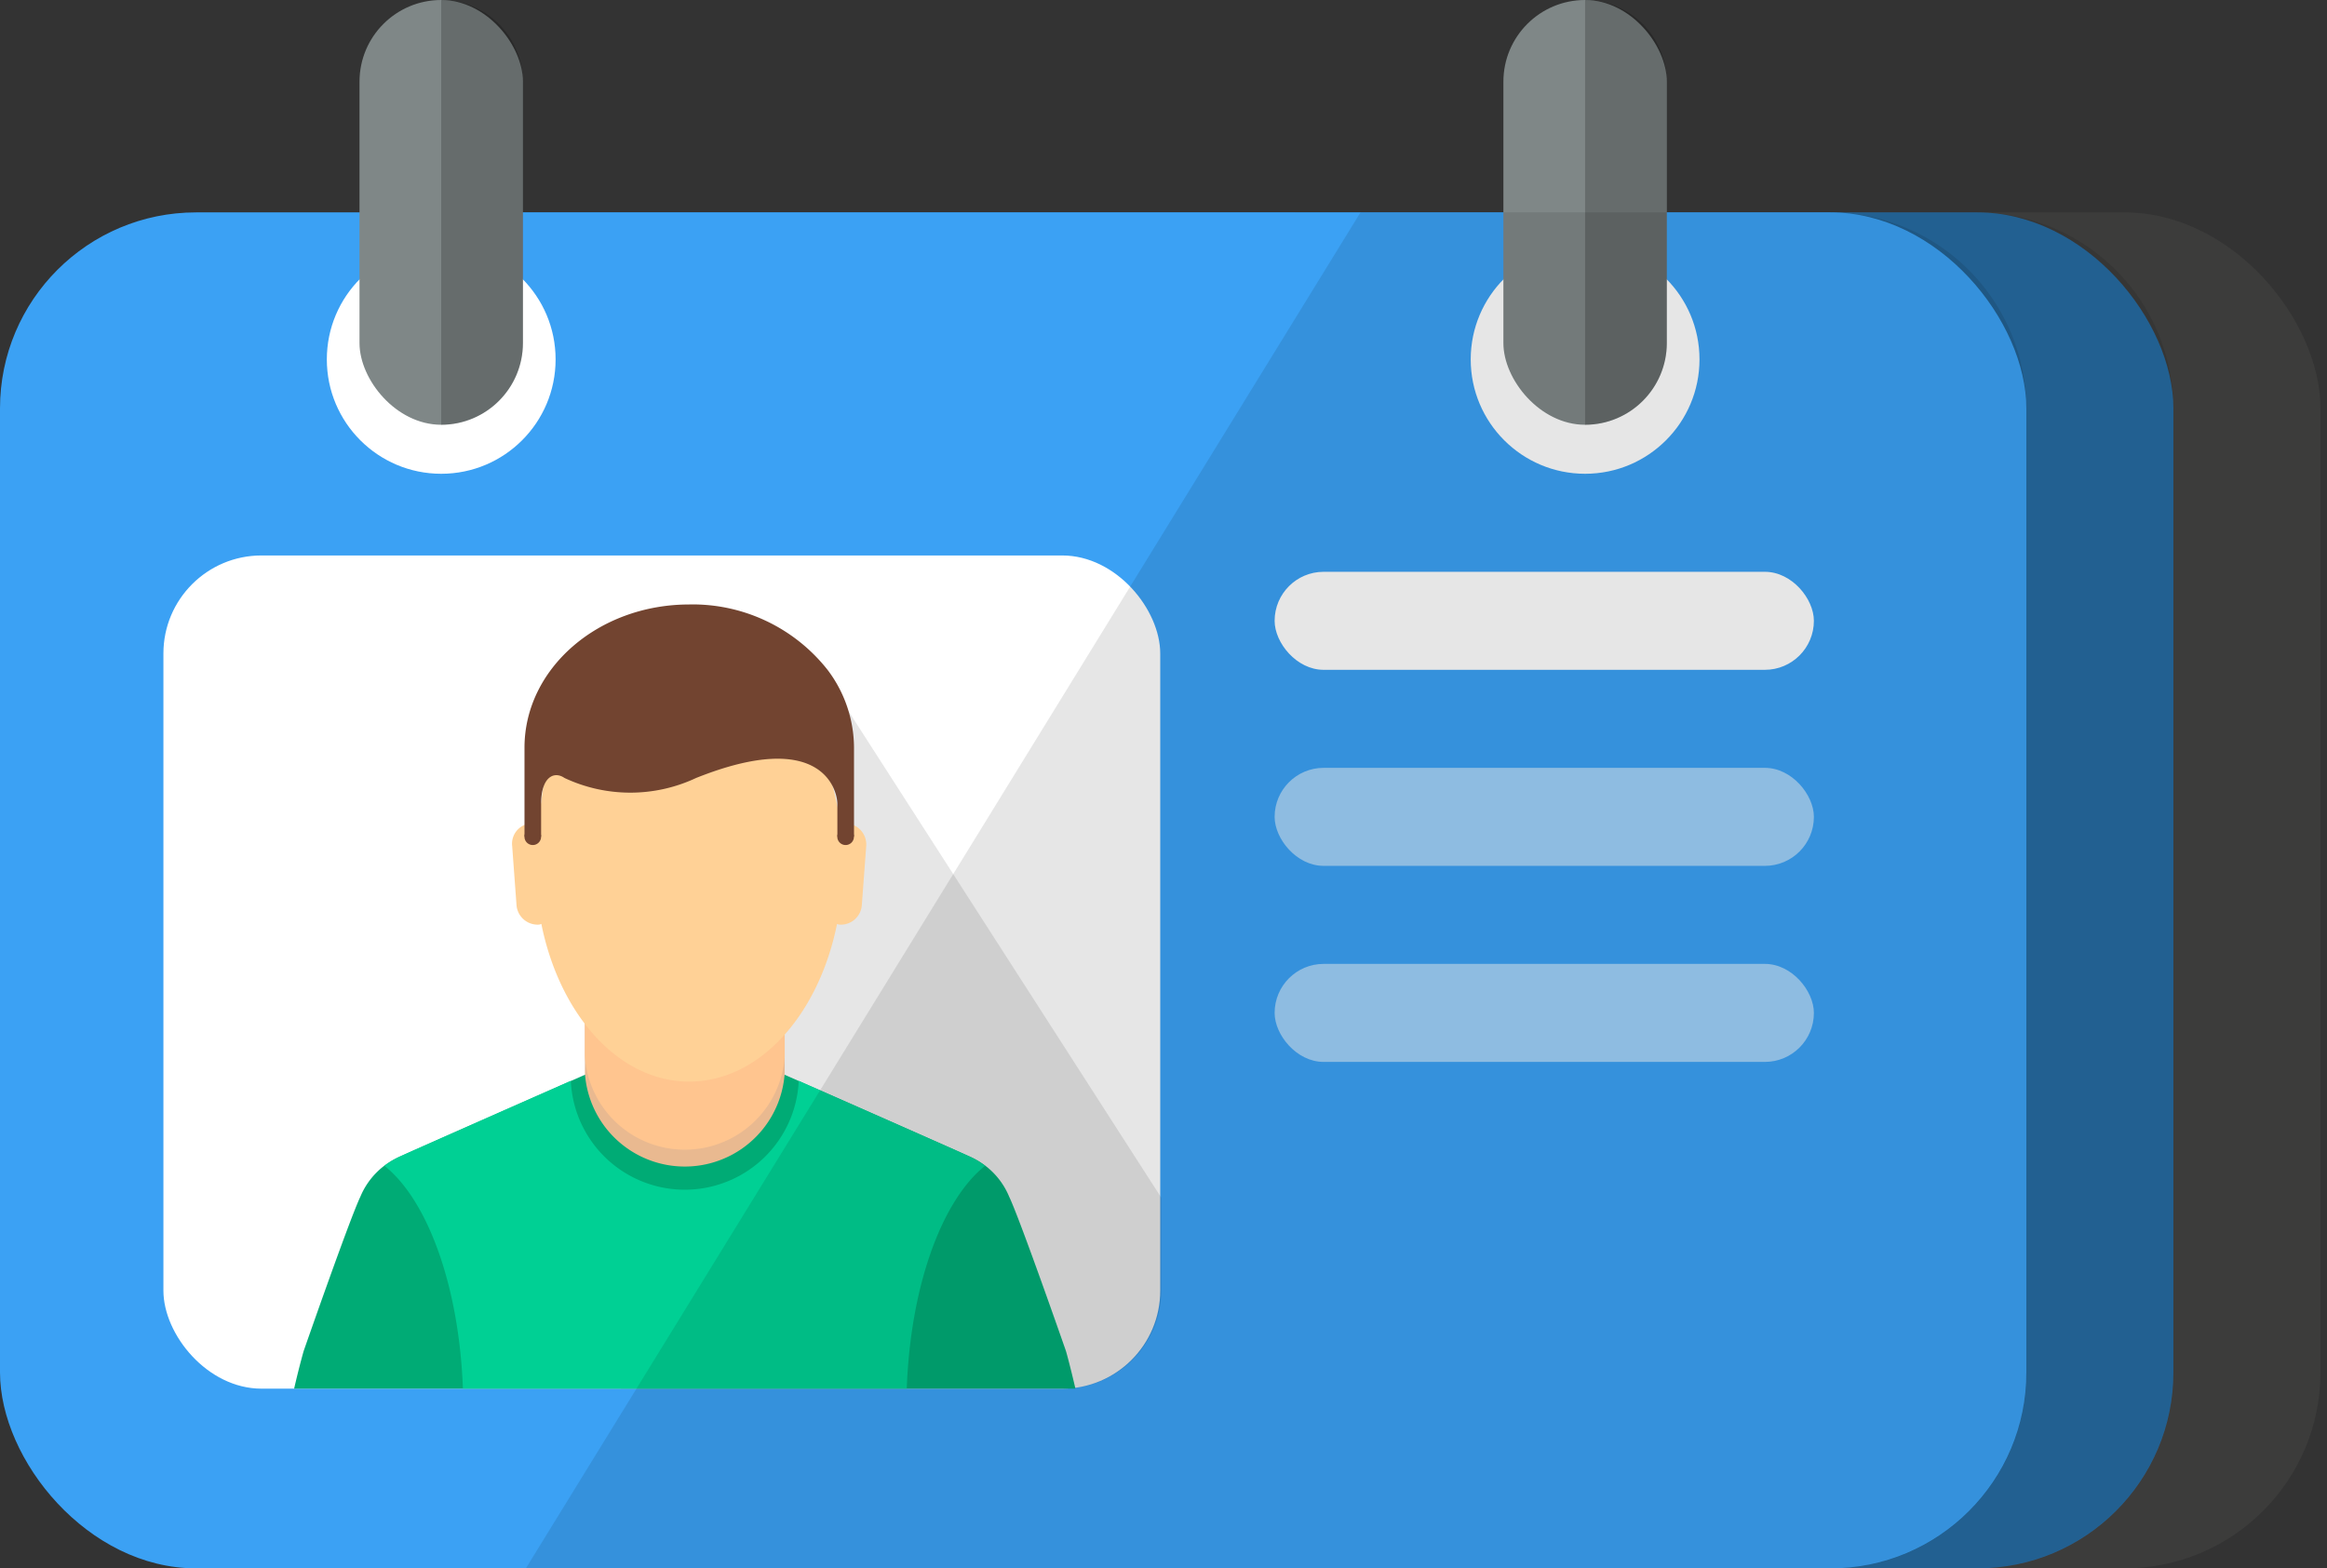 <svg xmlns="http://www.w3.org/2000/svg" width="89" height="60" viewBox="0 0 89 60">
  <rect x="0" y="0" width="89" height="60" fill="#333333" stroke="none"/>
  <g>
    <rect x="16.25" y="8.125" width="72.5" height="51.875" rx="7.5" ry="7.5" fill="#3c3c3b"/>
    <rect x="8.125" y="8.125" width="75" height="51.875" rx="7.5" ry="7.5" fill="#266aa1"/>
    <path d="M75.625,8.125H49.535L17.612,60H75.625a7.522,7.522,0,0,0,7.5-7.5V15.625A7.522,7.522,0,0,0,75.625,8.125Z" opacity="0.1"/>
    <rect y="8.125" width="77.5" height="51.875" rx="7.5" ry="7.5" fill="#3ba1f4"/>
    <rect x="6.25" y="21.25" width="38.125" height="31.875" rx="3.75" ry="3.75" fill="#fff"/>
    <path d="M31.434,25.623,25.357,47.239,23.75,53.125H40.67a3.761,3.761,0,0,0,3.75-3.75V45.827Z" opacity="0.1"/>
    <g>
      <path d="M40.77,51.688s-1.746-5.014-2.172-5.905a2.866,2.866,0,0,0-1.547-1.553c-.63-.289-7.136-3.155-7.136-3.155l-3.723.287-3.726-.287s-6.5,2.866-7.133,3.155a2.884,2.884,0,0,0-1.551,1.553c-.424.892-2.169,5.905-2.169,5.905s-.17.591-.364,1.437H41.132c-.231-.99-.362-1.437-.362-1.437" fill="#00ab75"/>
      <path d="M30.012,41.054a3.829,3.829,0,0,1-7.641,0V36.993a3.829,3.829,0,0,1,7.641,0Z" fill="#e9b990"/>
      <path d="M30.012,40.409a3.829,3.829,0,0,1-7.641,0V36.347a3.829,3.829,0,0,1,7.641,0Z" fill="#ffc58f"/>
      <path d="M37.676,44.6a3.256,3.256,0,0,0-.627-.374c-.508-.234-4.851-2.151-6.5-2.877a4.363,4.363,0,0,1-8.717,0c-1.649.726-5.99,2.643-6.5,2.877a3.272,3.272,0,0,0-.627.374c1.651,1.316,2.853,4.594,3,8.522H34.681c.141-3.927,1.344-7.206,2.995-8.522" fill="#00d094"/>
      <path d="M32.385,31.5a.8.8,0,0,0-.247.032c-.512-3.849-2.9-6.761-5.778-6.761-4.992,0-5.264,2.912-5.778,6.761a.777.777,0,0,0-.993.836l.166,2.258a.81.81,0,0,0,.865.746.4.4,0,0,0,.085-.026c.7,3.48,2.965,6.032,5.655,6.032s4.952-2.551,5.654-6.032a.392.392,0,0,0,.085.026.805.805,0,0,0,.863-.746l.168-2.258a.81.81,0,0,0-.745-.868" fill="#ffd196"/>
      <path d="M20.695,32a.318.318,0,1,1-.318-.308.313.313,0,0,1,.318.308" fill="#724430"/>
      <path d="M32.66,32a.318.318,0,1,1-.318-.308A.312.312,0,0,1,32.66,32" fill="#724430"/>
      <path d="M26.36,23.125c-3.48,0-6.3,2.453-6.3,5.481V32h.636V30.755c0-1.041.5-1.266.892-.994a5.92,5.92,0,0,0,5.039,0c4.787-1.912,5.4.446,5.4.994V32h.636V28.606a4.958,4.958,0,0,0-1.013-2.982,6.572,6.572,0,0,0-5.287-2.5" fill="#724430"/>
    </g>
    <rect x="48.75" y="29.375" width="20.625" height="3.75" rx="1.875" ry="1.875" fill="#fff" opacity="0.5"/>
    <rect x="48.75" y="21.875" width="20.625" height="3.75" rx="1.875" ry="1.875" fill="#fff"/>
    <rect x="48.75" y="36.875" width="20.625" height="3.75" rx="1.875" ry="1.875" fill="#fff" opacity="0.5"/>
    <circle cx="16.875" cy="13.75" r="4.375" fill="#fff"/>
    <rect x="13.75" width="6.25" height="16.25" rx="3.125" ry="3.125" fill="#7f8787"/>
    <path d="M20,13.125v-10A3.134,3.134,0,0,0,16.875,0V16.25A3.134,3.134,0,0,0,20,13.125Z" opacity="0.2"/>
    <circle cx="60.625" cy="13.75" r="4.375" fill="#fff"/>
    <rect x="57.5" width="6.25" height="16.25" rx="3.125" ry="3.125" fill="#7f8787"/>
    <path d="M63.75,13.125v-10A3.134,3.134,0,0,0,60.625,0V16.25A3.134,3.134,0,0,0,63.75,13.125Z" opacity="0.2"/>
    <path d="M70,8.125H52.035L20.112,60H70a7.522,7.522,0,0,0,7.5-7.5V15.625A7.522,7.522,0,0,0,70,8.125Z" opacity="0.1"/>
  </g>
</svg>
